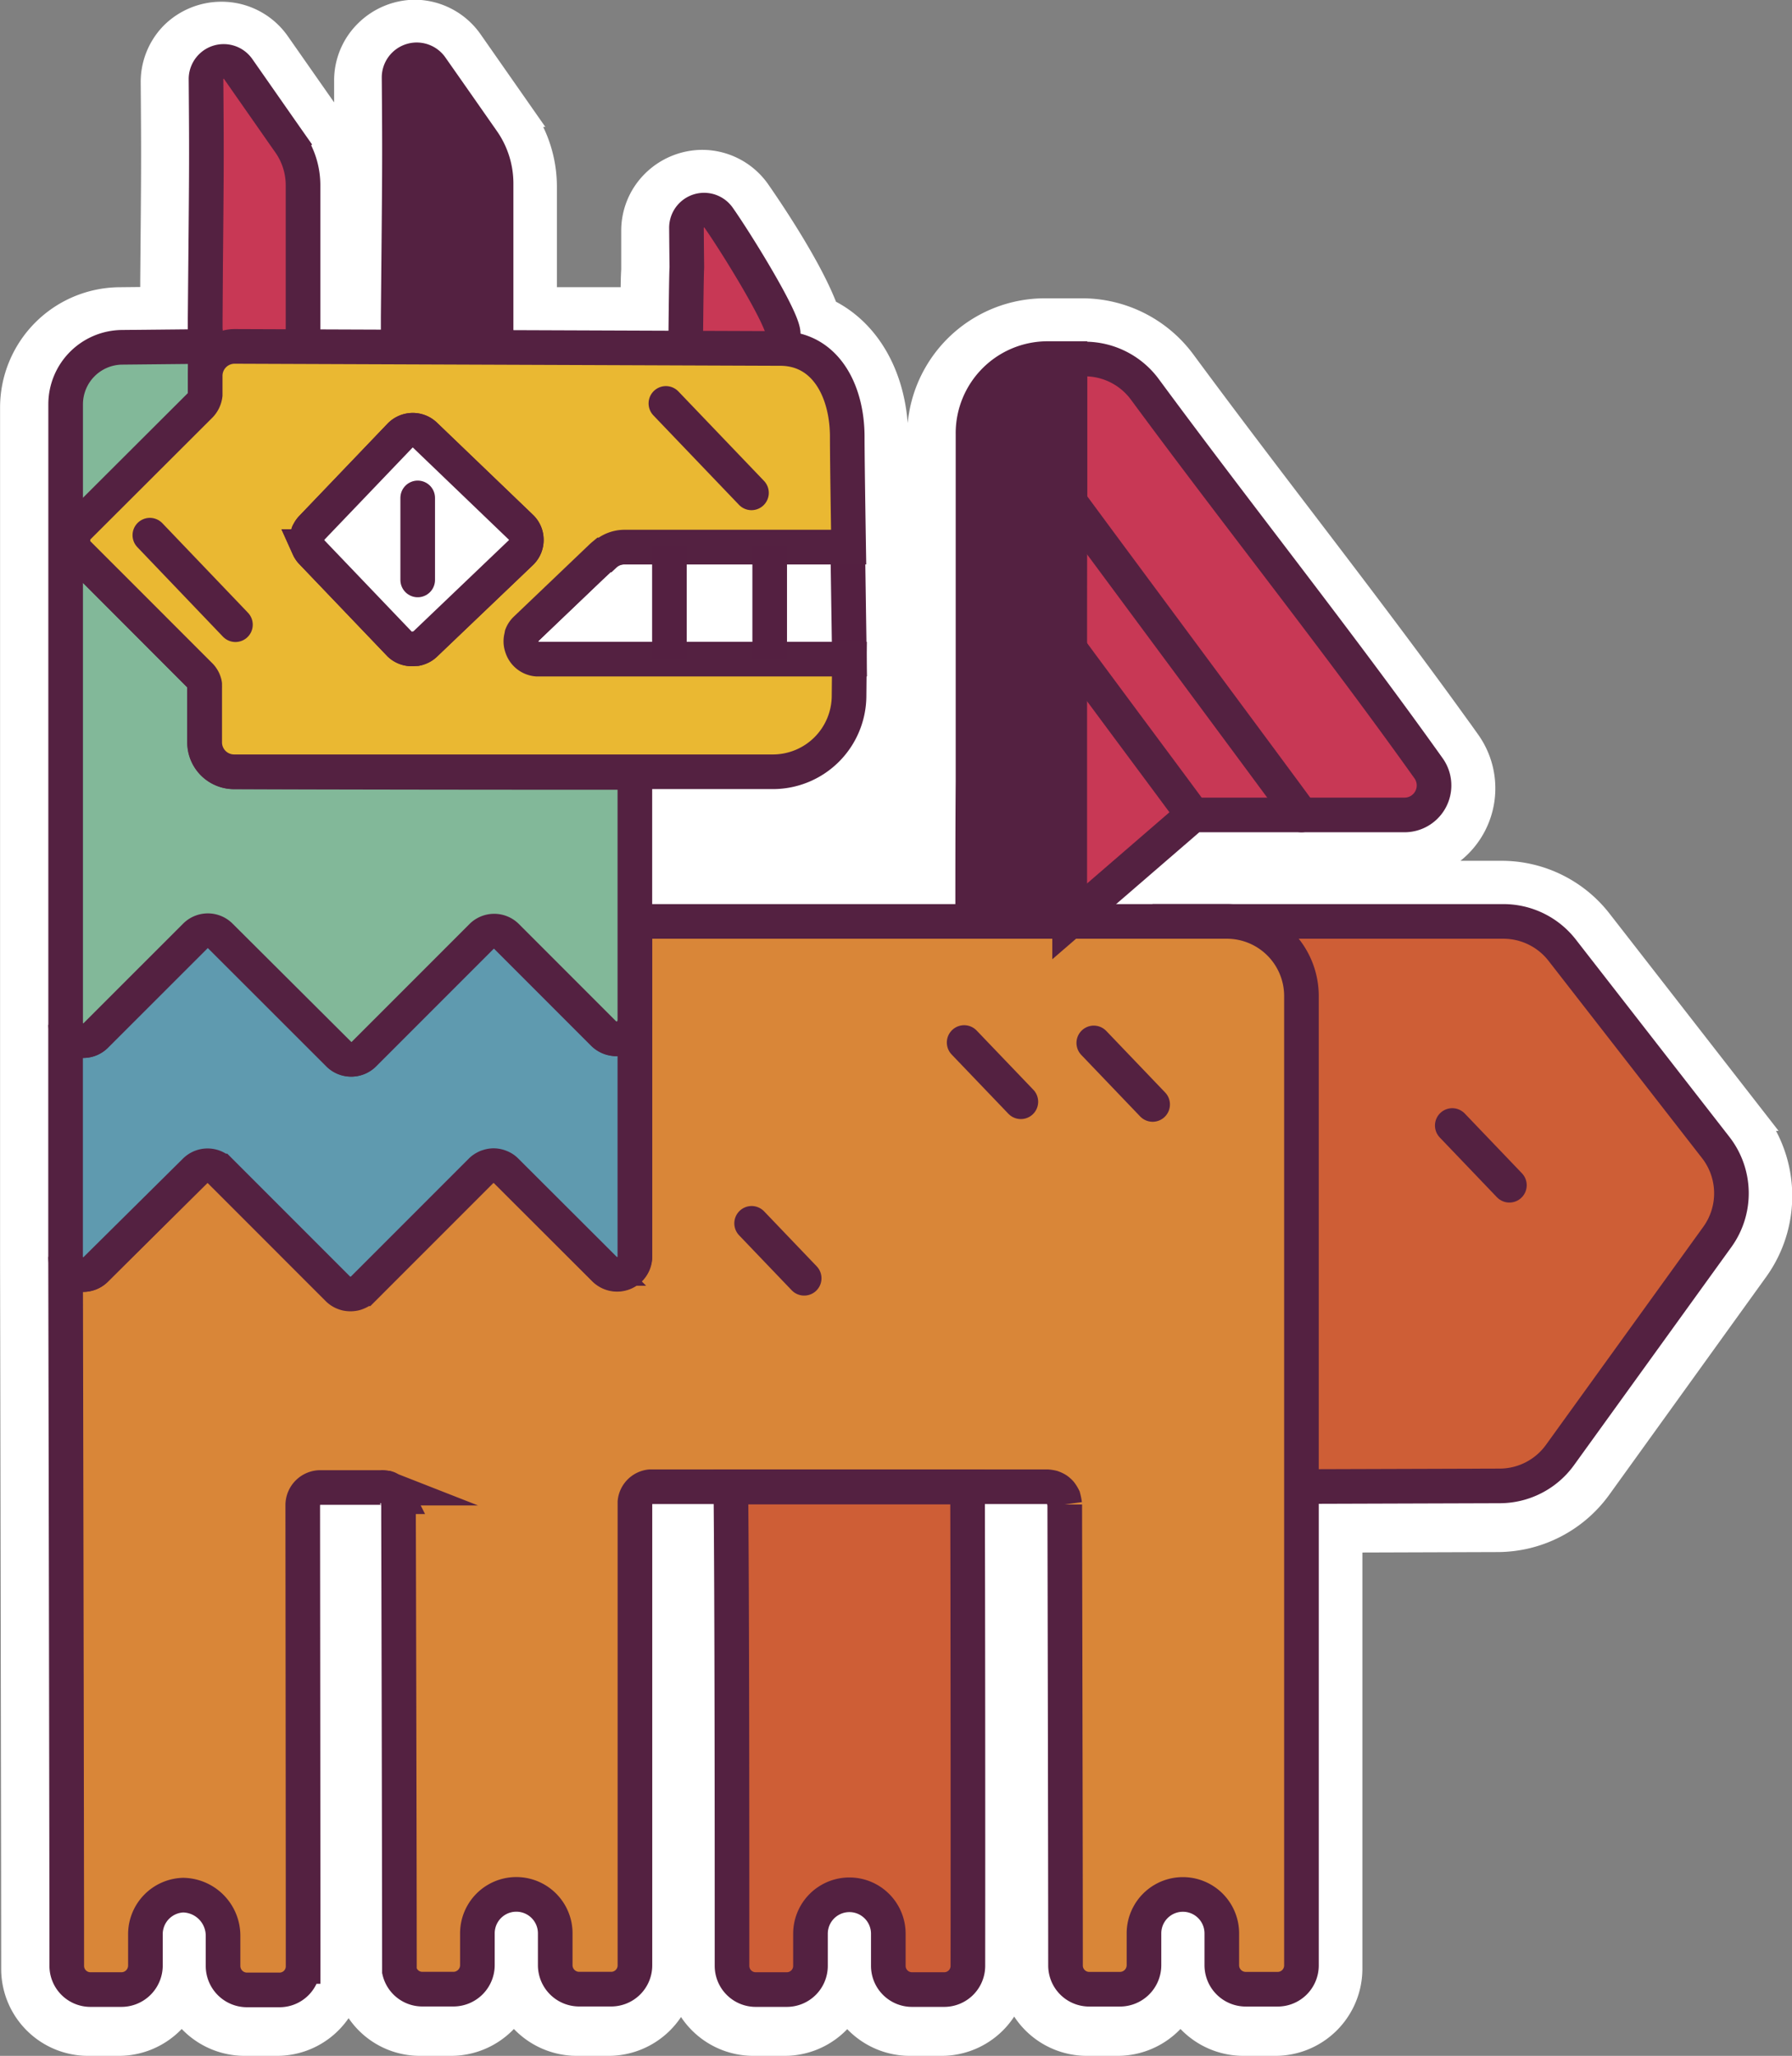 <svg xmlns="http://www.w3.org/2000/svg" viewBox="0 0 258.78 296.75"><rect x="0" y="0" width="258.78" height="296.75" fill="#808080" stroke="none"/><defs><style>.cls-1,.cls-10,.cls-12,.cls-2{fill:#fff;}.cls-1,.cls-2{stroke:#fff;}.cls-1,.cls-10,.cls-11,.cls-12,.cls-13,.cls-14,.cls-15,.cls-2,.cls-3,.cls-4,.cls-5,.cls-6,.cls-7,.cls-8,.cls-9{stroke-miterlimit:10;}.cls-1{stroke-width:3px;}.cls-2{stroke-width:3.5px;}.cls-3{fill:#c83855;}.cls-10,.cls-11,.cls-13,.cls-3,.cls-4,.cls-5,.cls-6,.cls-7,.cls-8,.cls-9{stroke:#542141;}.cls-10,.cls-11,.cls-12,.cls-13,.cls-14,.cls-15,.cls-3,.cls-4,.cls-5,.cls-6,.cls-7,.cls-8,.cls-9{stroke-width:5px;}.cls-4{fill:#ce5e36;}.cls-5{fill:#d98638;}.cls-6{fill:#542141;}.cls-14,.cls-15,.cls-7{fill:none;}.cls-14,.cls-7{stroke-linecap:round;}.cls-8{fill:#5f9aaf;}.cls-9{fill:#c98f5e;}.cls-11{fill:#82b899;}.cls-12,.cls-14,.cls-15{stroke:#542041;}.cls-13{fill:#eab832;}</style></defs><g id="Layer_2" data-name="Layer 2"><g id="Layer_15" data-name="Layer 15"><rect class="cls-1" x="97.64" y="99.49" width="36.77" height="29.11"/><path class="cls-2" d="M179.55,295a10.85,10.85,0,0,1-9.08-4.94,10.83,10.83,0,0,1-9.09,4.94h-4.44a10.81,10.81,0,0,1-10.79-10.79c0-12.75-.05-46-.09-60.26v-1.48H98.71v61.75A10.84,10.84,0,0,1,87.92,295H83.29a10.85,10.85,0,0,1-9.08-4.94A10.83,10.83,0,0,1,65.12,295H60.68a10.72,10.72,0,0,1-10.33-7.72A10.8,10.8,0,0,1,40,295H35.33a10.85,10.85,0,0,1-9.09-4.94A10.83,10.83,0,0,1,17.15,295H12.71A10.81,10.81,0,0,1,1.92,284.21c0-18.53-.15-95.95-.16-101.9v-.44c0-1.27,0-30.05,0-33.28,0-.21,0-.38,0-.48V58.81A15.63,15.63,0,0,1,17.2,43.21L22,43.16l0-2.66c.14-15.77.16-17.42.07-28.53A9.86,9.86,0,0,1,24.9,4.91,10.05,10.05,0,0,1,32,2,9.91,9.91,0,0,1,40.11,6.2L47.5,16.76A18.08,18.08,0,0,1,50,21.89c0-2.86,0-5.77,0-10.12a9.8,9.8,0,0,1,2.84-7.06,10.05,10.05,0,0,1,7.1-3A9.93,9.93,0,0,1,68,6l7.39,10.57A18.05,18.05,0,0,1,78.67,27V43.2l12.7,0c0-3.15.08-4,.09-4.32v-.29c0-.62,0-2,0-5.21a9.83,9.83,0,0,1,2.84-7,10.05,10.05,0,0,1,7.1-3,9.9,9.9,0,0,1,8.11,4.24c1.44,2.07,7.56,11,9.82,17.19,6.16,2.93,10.09,9.84,10.09,18.6,0,3.52.2,15.65.2,15.77l.11,16.34v5.33a18.35,18.35,0,0,1-18.34,18.4l-12.65,0V126h34c0-4.36,0-8.59,0-12.73,0-16.66,0-32.16,0-50.27a18.15,18.15,0,0,1,18.14-18.19h5.43a18.23,18.23,0,0,1,14.62,7.4c5.69,7.71,11.59,15.46,17.31,22.95,7.91,10.37,16.09,21.1,23.79,31.88a11.63,11.63,0,0,1-9.47,18.38H174.65L174,126h42.78a18,18,0,0,1,14.31,7l22.17,28.48a18.24,18.24,0,0,1,.41,21.75l-22.71,31.52a18.2,18.2,0,0,1-14.63,7.53l-21.34.07v61.85A10.83,10.83,0,0,1,184.17,295Z"/><path class="cls-2" d="M131.35,295a10.8,10.8,0,0,1-9-4.91,10.8,10.8,0,0,1-9,4.91h-4.49A10.8,10.8,0,0,1,98,284.21c0-20.3,0-52.87-.17-69l-.07-7.44h49l0,7.34c0,16.56.07,50.17,0,69.16A10.8,10.8,0,0,1,136,295Z"/><path class="cls-3" d="M113.1,48.16v9.5H99c0-1.5,0-4.92,0-6.25.2-21.44.23-6.08.13-18.5a2.55,2.55,0,0,1,4.64-1.49C106.29,35,113.1,46,113.1,48.16Z"/><path class="cls-4" d="M216.61,214.48l-47.68.15V133h48.16a10.76,10.76,0,0,1,8.5,4.15l22.17,28.48a10.76,10.76,0,0,1,.24,12.91L225.29,210A10.75,10.75,0,0,1,216.61,214.48Z"/><path class="cls-3" d="M43.76,26.71v28.5H29.62c0-1.5,0-7.92,0-9.25.2-21.44.23-22.08.13-34.5A2.55,2.55,0,0,1,34.42,10c2.52,3.6,5.48,7.85,7.39,10.57A10.73,10.73,0,0,1,43.76,26.71Z"/><path class="cls-5" d="M187.94,143.72v140a3.43,3.43,0,0,1-3.42,3.41H179.9a3.46,3.46,0,0,1-3.46-3.46v-4.6a5.62,5.62,0,0,0-11.24,0v4.6a3.47,3.47,0,0,1-3.47,3.46h-4.44a3.42,3.42,0,0,1-3.42-3.42c0-16-.11-64.55-.11-66.55a8.38,8.38,0,0,0-.2-1,4.41,4.41,0,0,0-.41-.66,1.67,1.67,0,0,0-.23-.23,1.92,1.92,0,0,0-.43-.32,3.66,3.66,0,0,0-.52-.23,4.67,4.67,0,0,0-.76-.12H93.9a2.49,2.49,0,0,0-2.21,2.21c0,.1,0,.19,0,.29v66.61a3.43,3.43,0,0,1-3.42,3.41H83.64a3.46,3.46,0,0,1-3.46-3.46v-4.6a5.62,5.62,0,0,0-11.24,0v4.6a3.47,3.47,0,0,1-3.47,3.46H61a3.4,3.4,0,0,1-3.32-2.62v0c0-14.37-.12-64-.13-65.48,0-.64,0-1.26,0-1.87a2.45,2.45,0,0,0,0-.27.69.69,0,0,0,0-.2,2.5,2.5,0,0,0-.07-.26,0,0,0,0,0,0,0c-.05-.13-.1-.26-.16-.38a2.09,2.09,0,0,0-.17-.28,1.33,1.33,0,0,0-.14-.19,2.39,2.39,0,0,0-.86-.68.88.88,0,0,0-.2-.09l-.16,0a1.38,1.38,0,0,0-.39-.09,2.19,2.19,0,0,0-.36,0H46.27a2.55,2.55,0,0,0-2.55,2.55c0,3.49.06,54.77.05,66.59h0a3.4,3.4,0,0,1-3.4,3.38h-4.7a3.46,3.46,0,0,1-3.46-3.46v-4.31a5.86,5.86,0,0,0-5.78-5.91A5.64,5.64,0,0,0,21,279.12v4.6a3.47,3.47,0,0,1-3.47,3.46H13.06a3.42,3.42,0,0,1-3.42-3.42c0-19.22-.17-102.34-.17-102.34a2.55,2.55,0,0,0,4.35,1.81l14.34-14.32a2.55,2.55,0,0,1,3.61,0l17,17a2.56,2.56,0,0,0,1.09.65,1.05,1.05,0,0,0,.24.06,2.69,2.69,0,0,0,1,0,1.48,1.48,0,0,0,.41-.12,2.49,2.49,0,0,0,.93-.59l17-17a2.41,2.41,0,0,1,.4-.33,3.88,3.88,0,0,1,.45-.24l.24-.08a2.43,2.43,0,0,1,1.7.08,2.27,2.27,0,0,1,.84.55l0,0,14.2,14.2a1.62,1.62,0,0,0,.2.18,2.55,2.55,0,0,0,4.2-2V133h85.49A10.77,10.77,0,0,1,187.94,143.72Z"/><path class="cls-6" d="M71.64,26.51V53H57.5c0-1.5,0-5.92,0-7.25.2-21.44.23-22.08.13-34.5A2.55,2.55,0,0,1,62.3,9.77c2.53,3.6,5.49,7.84,7.4,10.57A10.72,10.72,0,0,1,71.64,26.51Z"/><path class="cls-3" d="M202.86,117.63h-30.6L154.46,133h0c0-13.28,0-26.36,0-39.4,0-7,0-14,0-21h0q0-10.37,0-20.78h2.2a10.78,10.78,0,0,1,8.68,4.4c13.62,18.47,27.87,36.31,41,54.74A4.26,4.26,0,0,1,202.86,117.63Z"/><path class="cls-7" d="M172.26,117.63c-1.66-2.32-17.95-24.11-19.57-26.46"/><path class="cls-7" d="M187.94,117.63C186.12,115.09,154.12,72,152.69,70"/><path class="cls-6" d="M154.46,93.55c0,13,0,26.12,0,39.4h-14c0-7,0-13.66.05-20.09,0-17,0-32.62,0-50.3a10.77,10.77,0,0,1,10.77-10.8h3.23q0,10.43,0,20.78h0C154.46,79.56,154.46,86.54,154.46,93.55Z"/><path class="cls-8" d="M91.68,147.78v33.58a2.53,2.53,0,0,1,0,.28,2.58,2.58,0,0,1-4.19,1.72,1.62,1.62,0,0,1-.2-.18L73.08,169l0,0a2.27,2.27,0,0,0-.84-.55,2.43,2.43,0,0,0-1.7-.08l-.24.08a3.88,3.88,0,0,0-.45.24,2.41,2.41,0,0,0-.4.33l-17,17a2.49,2.49,0,0,1-.93.59,1.48,1.48,0,0,1-.41.12,2.69,2.69,0,0,1-1,0,1.05,1.05,0,0,1-.24-.06,2.56,2.56,0,0,1-1.09-.65l-17-17a2.55,2.55,0,0,0-3.61,0L13.82,183.23a2.55,2.55,0,0,1-4.35-1.81s0-32.27,0-33.48a2.56,2.56,0,0,0,4.34,1.53l14.39-14.38a2.55,2.55,0,0,1,3.61,0l17.07,17.07a2.55,2.55,0,0,0,3.61,0l17-17a2.55,2.55,0,0,1,3.61,0l14,14a2.64,2.64,0,0,0,3.18.45l.36-.23a2.52,2.52,0,0,0,.86-1.18,1.09,1.09,0,0,0,0-.17.94.94,0,0,0,.06-.24S91.68,147.75,91.68,147.78Z"/><path class="cls-9" d="M75.27,76.12l0-.05L61.36,62.77a3,3,0,0,0-.41-.32,2.56,2.56,0,0,0-3.2.4L45,76.15a2.51,2.51,0,0,0-.43.61c0,.07-.07.14-.1.22a2.53,2.53,0,0,0-.15.66,1.88,1.88,0,0,1,.14-.46.54.54,0,0,1,.1-.22,2.51,2.51,0,0,1,.43-.61l12.73-13.3,0,0a2.47,2.47,0,0,1,3.16-.35,3,3,0,0,1,.41.32l13.86,13.3.05,0A2.48,2.48,0,0,1,76,77.78,2.47,2.47,0,0,0,75.27,76.12ZM29.62,56.86a1.21,1.21,0,0,0,0-.19V52a.13.13,0,0,0,0,.06Z"/><path class="cls-10" d="M76,77.78a2.51,2.51,0,0,1-.78,2L61.36,93.05l0,0-.19.16a2.46,2.46,0,0,1-.59.33,2.69,2.69,0,0,1-.46.14,1.6,1.6,0,0,1-.23,0A2.55,2.55,0,0,1,57.75,93L45,79.68l0-.05a1.46,1.46,0,0,1-.16-.19,2.55,2.55,0,0,1-.24-.39l-.09-.2a2.63,2.63,0,0,1-.16-1.14.15.15,0,0,1,0-.07,2.53,2.53,0,0,1,.15-.66c0-.08.07-.15.1-.22a2.51,2.51,0,0,1,.43-.61l12.73-13.3a2.56,2.56,0,0,1,3.2-.4,3,3,0,0,1,.41.32l13.86,13.3,0,.05A2.47,2.47,0,0,1,76,77.78Z"/><line class="cls-7" x1="60.32" y1="71.88" x2="60.32" y2="83.72"/><line class="cls-7" x1="116.13" y1="184.51" x2="108.54" y2="176.58"/><line class="cls-7" x1="166.45" y1="159.42" x2="157.95" y2="150.54"/><line class="cls-7" x1="147.42" y1="159.03" x2="139.23" y2="150.48"/><path class="cls-11" d="M91.68,111.49v35.78a2.76,2.76,0,0,1-.05.51.94.94,0,0,1-.06.24,1.09,1.09,0,0,1,0,.17,2.52,2.52,0,0,1-.86,1.18l-.36.23a2.64,2.64,0,0,1-3.18-.45l-14-14a2.55,2.55,0,0,0-3.61,0l-17,17a2.55,2.55,0,0,1-3.61,0L31.82,135.09a2.55,2.55,0,0,0-3.61,0L13.82,149.47a2.56,2.56,0,0,1-4.34-1.53v0a2.17,2.17,0,0,1,0-.26V58.36a8.23,8.23,0,0,1,8.15-8.23l12-.12v7a2.67,2.67,0,0,1-.75,1.54L11.3,76.09a2.54,2.54,0,0,0-.76,1.75v.07a2.56,2.56,0,0,0,.75,2l.12.12L28.86,97.51l0,0a2.11,2.11,0,0,1,.3.37h0a2.22,2.22,0,0,1,.31.66h0a1.14,1.14,0,0,1,.06.25c0,.09,0,.17,0,.25a2.26,2.26,0,0,1,0,.26v7.85a4.26,4.26,0,0,0,4.24,4.26C45.54,111.47,78.22,111.51,91.68,111.49Z"/><line class="cls-7" x1="217.97" y1="171.08" x2="209.72" y2="162.46"/><path class="cls-4" d="M139.77,283.77a3.42,3.42,0,0,1-3.42,3.41H131.7a3.42,3.42,0,0,1-3.42-3.42v-4.64a5.62,5.62,0,0,0-11.24,0v4.64a3.42,3.42,0,0,1-3.42,3.42h-4.49a3.42,3.42,0,0,1-3.42-3.42c0-19.22,0-52.27-.17-69.11h34.18C139.77,230.62,139.79,264.3,139.77,283.77Z"/><path class="cls-12" d="M122.66,95.14H77.55a2.5,2.5,0,0,1-2.2-1.78,4,4,0,0,1,0-1.58.28.28,0,0,1,0-.12,2.41,2.41,0,0,1,.59-.86l0,0,11.19-10.7.06,0a4.21,4.21,0,0,1,2.88-1.13h32.35Z"/><path class="cls-13" d="M122.66,95.14H77.55a2.5,2.5,0,0,1-2.2-1.78,2.38,2.38,0,0,1,0-1.58.28.28,0,0,1,0-.12,2.41,2.41,0,0,1,.59-.86l0,0L86.84,80.4c.11-.11.22-.2.34-.3l.08,0,.06,0a4.21,4.21,0,0,1,2.88-1.13h32.35s-.2-12.27-.2-15.89c0-6.77-3.23-12.78-9.67-12.78L33.89,50a4.25,4.25,0,0,0-4.26,4.25v2.4a1.21,1.21,0,0,1,0,.19V57a2.67,2.67,0,0,1-.75,1.54L11.3,76.08a2.54,2.54,0,0,0-.76,1.75v.07a2.56,2.56,0,0,0,.75,2l17.6,17.6a2.11,2.11,0,0,1,.3.37h0a2.22,2.22,0,0,1,.31.66h0a1.14,1.14,0,0,1,.06.25c0,.09,0,.17,0,.25a2.26,2.26,0,0,1,0,.26v7.86a4.25,4.25,0,0,0,4.24,4.25c11.67,0,44.35,0,57.81,0l20,0a11,11,0,0,0,11-11ZM61.36,93l0,0-.19.16a2.46,2.46,0,0,1-.59.33,2.69,2.69,0,0,1-.46.14,1.6,1.6,0,0,1-.23,0A2.55,2.55,0,0,1,57.75,93L45,79.67l0,0a1.46,1.46,0,0,1-.16-.19,2.55,2.55,0,0,1-.24-.39l-.09-.2a2.63,2.63,0,0,1-.16-1.14.15.15,0,0,1,0-.07,2.53,2.53,0,0,1,.15-.66c0-.08.07-.15.1-.22a2.51,2.51,0,0,1,.43-.61l12.73-13.3a2.56,2.56,0,0,1,3.2-.4,3,3,0,0,1,.41.32l13.86,13.3,0,0A2.47,2.47,0,0,1,76,77.77a2.51,2.51,0,0,1-.78,2Z"/><line class="cls-14" x1="108.52" y1="71.14" x2="96.16" y2="58.23"/><line class="cls-14" x1="34" y1="90.17" x2="21.64" y2="77.25"/><path class="cls-12" d="M76,77.77a2.51,2.51,0,0,1-.78,2L61.36,93l0,0-.19.16a2.46,2.46,0,0,1-.59.33,2.69,2.69,0,0,1-.46.14,1.6,1.6,0,0,1-.23,0A2.55,2.55,0,0,1,57.75,93L45,79.67l0,0a1.46,1.46,0,0,1-.16-.19,2.55,2.55,0,0,1-.24-.39l-.09-.2a2.63,2.63,0,0,1-.16-1.14.15.15,0,0,1,0-.07,2.53,2.53,0,0,1,.15-.66c0-.08.07-.15.1-.22a2.51,2.51,0,0,1,.43-.61l12.73-13.3a2.56,2.56,0,0,1,3.2-.4,3,3,0,0,1,.41.32l13.86,13.3,0,0A2.47,2.47,0,0,1,76,77.77Z"/><line class="cls-14" x1="60.32" y1="71.87" x2="60.32" y2="83.71"/><line class="cls-15" x1="96.67" y1="78.87" x2="96.67" y2="95.14"/><line class="cls-15" x1="111.15" y1="78.87" x2="111.15" y2="95.14"/></g></g></svg>
